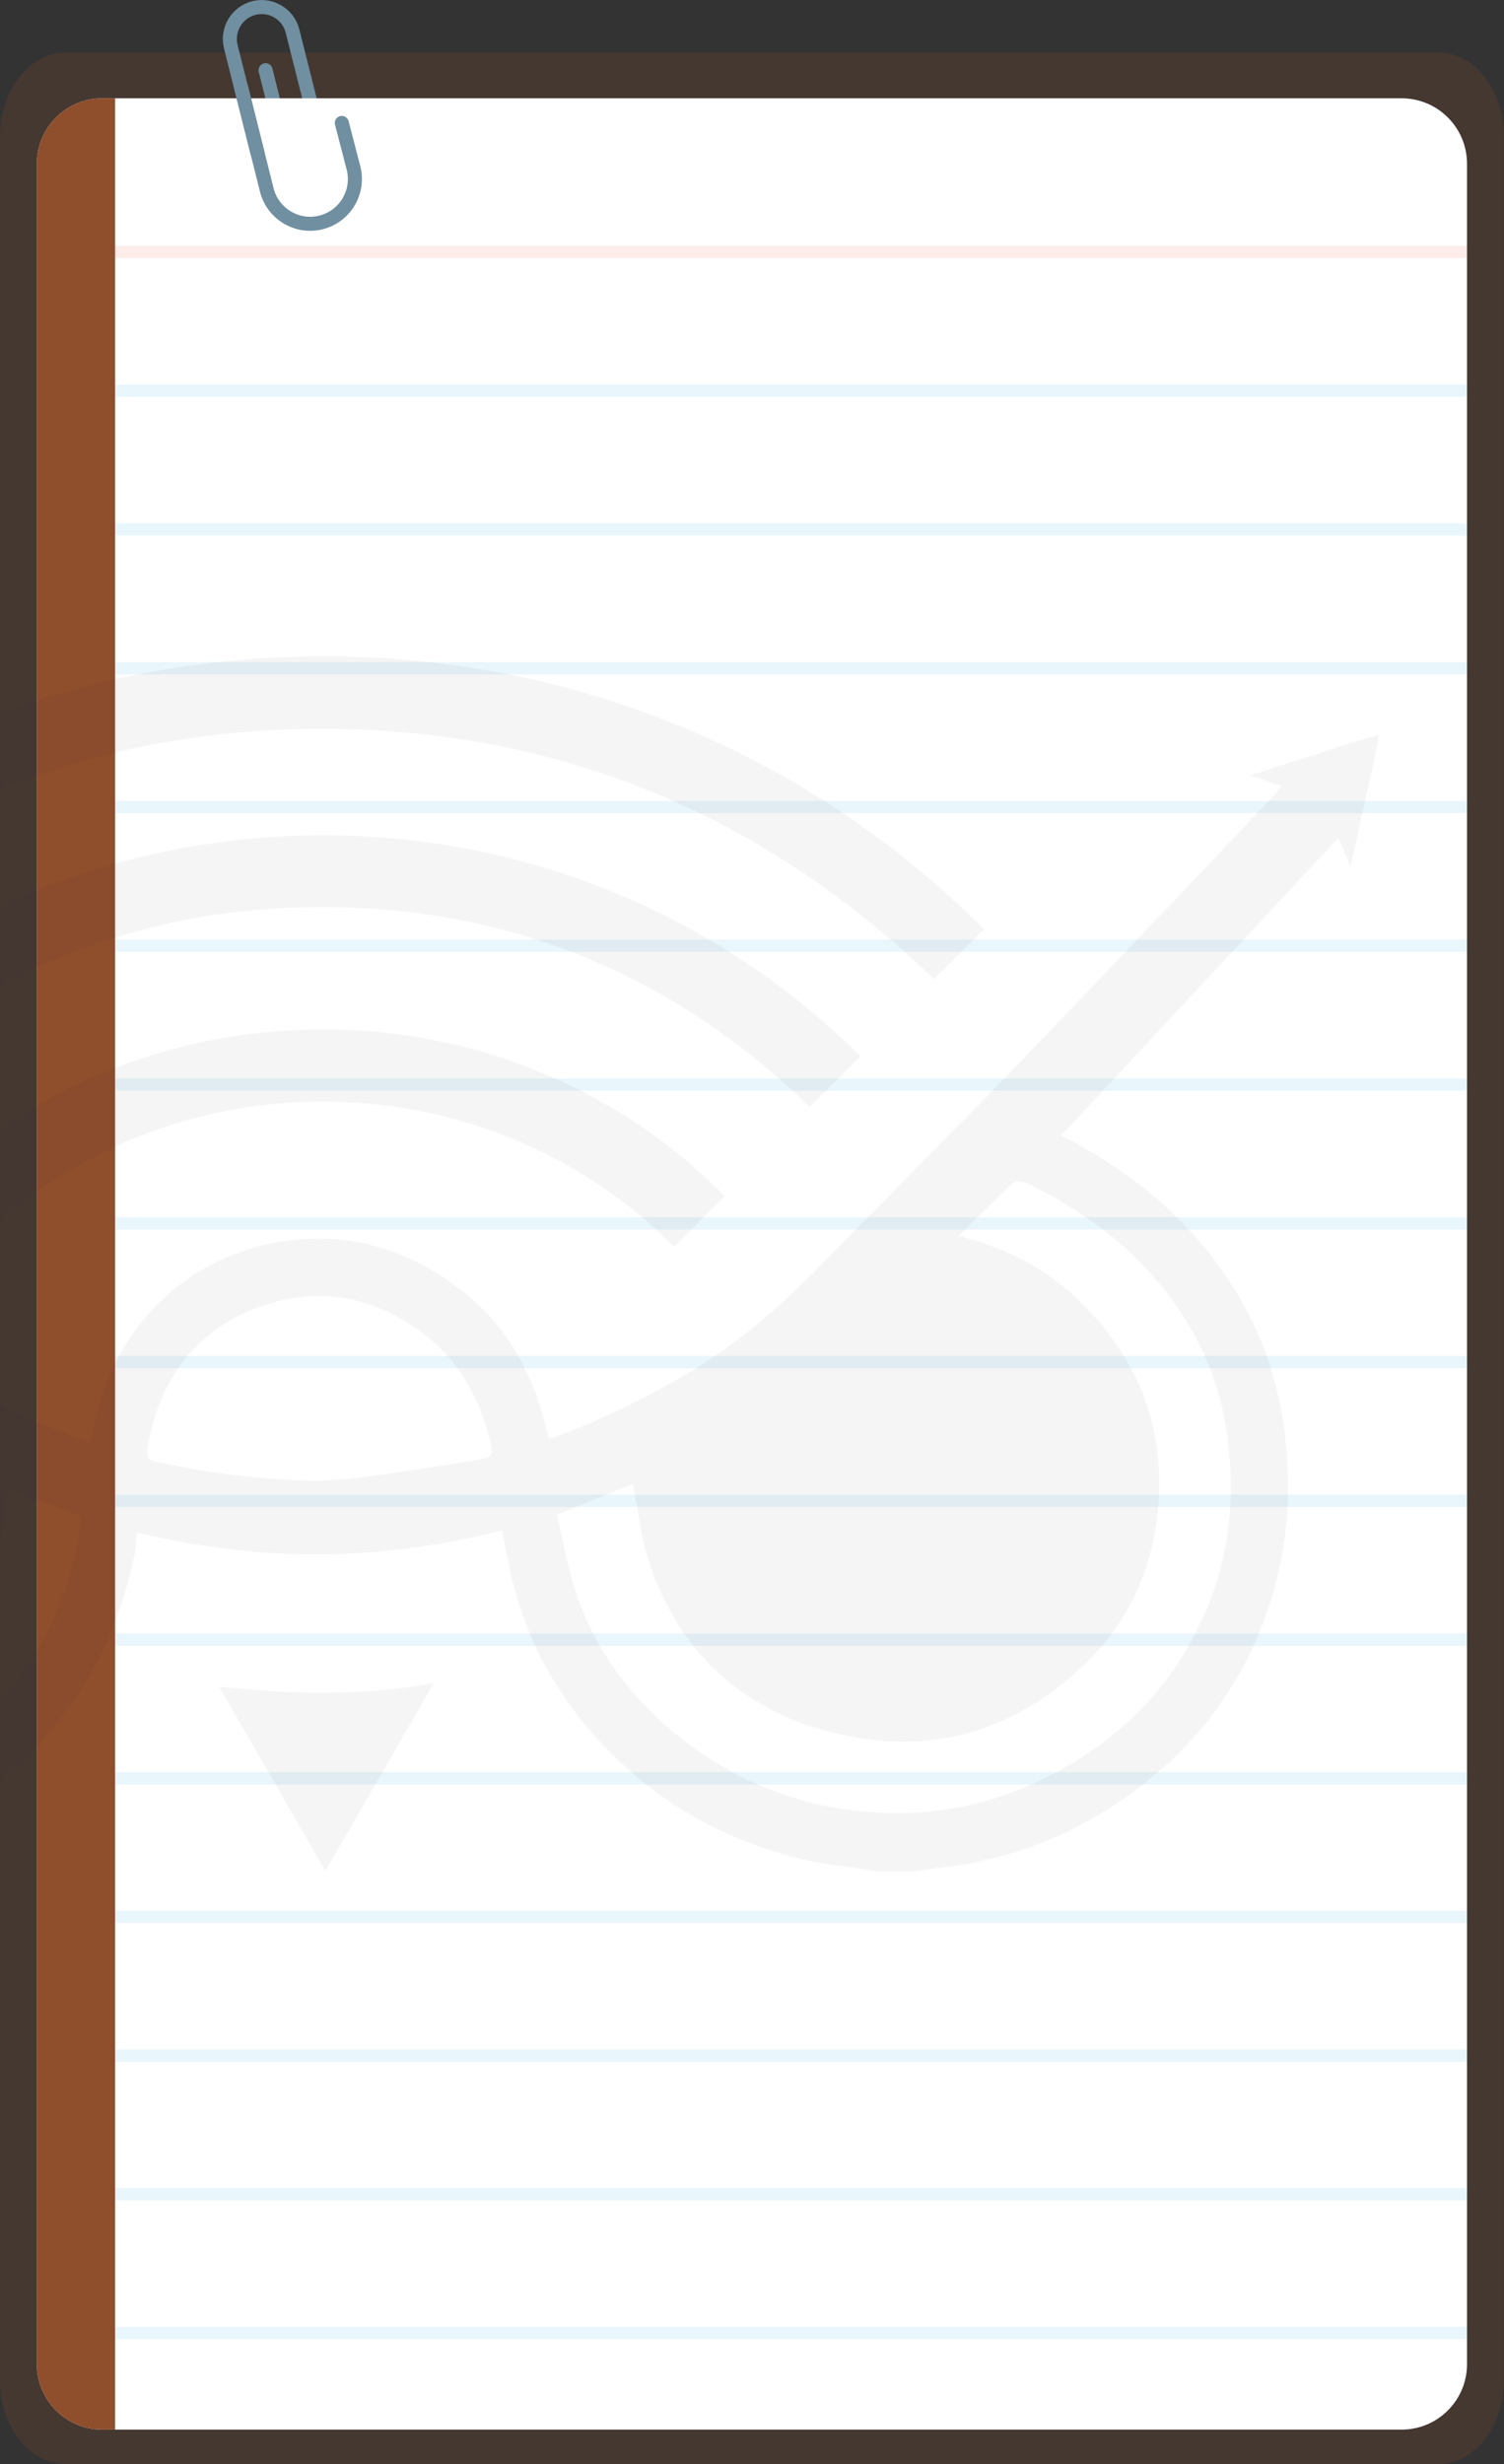 <?xml version="1.0" encoding="utf-8"?>
<!-- Generator: Adobe Illustrator 23.0.0, SVG Export Plug-In . SVG Version: 6.00 Build 0)  -->
<svg version="1.1" id="Layer_1" xmlns="http://www.w3.org/2000/svg" xmlns:xlink="http://www.w3.org/1999/xlink" x="0px" y="0px"
	 viewBox="0 0 857.5 1403.9" style="enable-background:new 0 0 857.5 1403.9;" xml:space="preserve">
<rect x="0" y="0" width="857.5" height="1403.9" fill="#333333" stroke="none"/>
<style type="text/css">
	.st0{opacity:0.2;fill:#8f4e2c;enable-background:new    ;}
	.st1{fill:none;stroke:#708FA0;stroke-width:8;stroke-linecap:round;stroke-miterlimit:10;}
	.st2{fill:#FFFFFF;}
	.st3{fill:#8f4e2c;}
	.st4{opacity:0.1;fill:none;stroke:#EF4230;stroke-width:7;stroke-miterlimit:10;enable-background:new    ;}
	.st5{opacity:0.1;fill:none;stroke:#26A6E0;stroke-width:7;stroke-miterlimit:10;enable-background:new    ;}
	.st6{opacity:5.000000e-02;}
	.st7{fill:#282828;}
</style>
<g id="Group_543" transform="translate(-111 -266.16)">
	<g id="Group_542">
		<g id="Group_303" transform="translate(2601.614 1431.667)">
			<path id="Rectangle_52" class="st0" d="M-2453.3-1135.5h782.8c20.6,0,37.3,21.3,37.3,47.6V190.8c0,26.3-16.7,47.6-37.3,47.6
				h-782.8c-20.6,0-37.3-21.3-37.3-47.6v-1278.7C-2490.6-1114.2-2473.9-1135.5-2453.3-1135.5z"/>
			<line id="Line_103" class="st1" x1="-2317" y1="-1120.7" x2="-2308.8" y2="-1087.9"/>
			<path id="Path_459" class="st1" d="M-2309.9-1092.1l1.9,7.8c1.4,5.4-1.9,10.9-7.4,12.3l0,0c-5.4,1.4-10.9-1.9-12.3-7.4l0,0
				l-1.9-7.8l-9.6-38.3"/>
			<path id="Rectangle_27" class="st2" d="M-2432.3-1109.5h740.8c20.6,0,37.3,16.7,37.3,37.3V181.5c0,20.6-16.7,37.3-37.3,37.3
				h-740.8c-20.6,0-37.3-16.7-37.3-37.3v-1253.7C-2469.6-1092.8-2452.9-1109.5-2432.3-1109.5z"/>
			<path id="Rectangle_28" class="st3" d="M-2432.3-1109.5h7.3l0,0V218.8l0,0h-7.3c-20.6,0-37.3-16.7-37.3-37.3l0,0v-1253.7
				C-2469.6-1092.8-2452.9-1109.5-2432.3-1109.5z"/>
			<g id="Group_301" transform="translate(-2425.028 -1021.965)">
				<line id="Line_104" class="st4" x1="0" y1="0" x2="770.9" y2="0"/>
				<line id="Line_105" class="st5" x1="0" y1="79.1" x2="770.9" y2="79.1"/>
				<line id="Line_106" class="st5" x1="0" y1="158.1" x2="770.9" y2="158.1"/>
				<line id="Line_107" class="st5" x1="0" y1="237.2" x2="770.9" y2="237.2"/>
				<line id="Line_108" class="st5" x1="0" y1="316.3" x2="770.9" y2="316.3"/>
				<line id="Line_109" class="st5" x1="0" y1="395.3" x2="770.9" y2="395.3"/>
				<line id="Line_110" class="st5" x1="0" y1="474.4" x2="770.9" y2="474.4"/>
				<line id="Line_111" class="st5" x1="0" y1="553.5" x2="770.9" y2="553.5"/>
				<line id="Line_112" class="st5" x1="0" y1="632.5" x2="770.9" y2="632.5"/>
				<line id="Line_113" class="st5" x1="0" y1="711.6" x2="770.9" y2="711.6"/>
				<line id="Line_114" class="st5" x1="0" y1="790.7" x2="770.9" y2="790.7"/>
				<line id="Line_124" class="st5" x1="0" y1="1027.7" x2="770.9" y2="1027.7"/>
				<line id="Line_115" class="st5" x1="0" y1="869.7" x2="770.9" y2="869.7"/>
				<line id="Line_123" class="st5" x1="0" y1="1106.7" x2="770.9" y2="1106.7"/>
				<line id="Line_121" class="st5" x1="0" y1="948.7" x2="770.9" y2="948.7"/>
				<line id="Line_122" class="st5" x1="0" y1="1185.7" x2="770.9" y2="1185.7"/>
			</g>
			<g id="Group_302" transform="translate(-2359.531 -1161.46)">
				<path id="Path_461" class="st1" d="M15.9,83.8L0.5,22.5C-1.9,12.8,4,3,13.7,0.5l0,0l0,0c9.7-2.4,19.6,3.5,22,13.2l0,0l6.8,27"/>
				<path id="Path_462" class="st1" d="M6.6,46.6L21,104.1c3.4,13.7,17.3,22,30.9,18.6l0,0c13.7-3.4,22-17.3,18.6-30.9L63.8,66"/>
			</g>
		</g>
	</g>
	<g>
		<g>
			<g>
				<g>
					<g id="Mask_Group_1" transform="translate(0 -40)">
						<g id="Group_3" transform="translate(-3070.983 659.545)" class="st6">
							<path id="Path_6" class="st7" d="M2812,472.9c2.6-12.7,4.8-25.6,7.9-38.2c7.2-29.5,21.2-55.5,40.8-78.5
								c31.4-37,70.6-62.1,116.7-77c4.4-1.4,7-0.7,10.1,2.6c23.3,24.3,46.5,48.8,70.4,72.5c26.7,26.6,54.5,51.9,86.8,71.9
								c27.8,17.2,56.8,31.6,88.8,42.3c1-4.1,1.9-7.8,2.7-11.7c10.9-53.7,52-94.2,106.4-102.8c38.2-6.1,72.7,4.5,103,28.2
								c26.8,21,41.5,49.6,48.8,82.3c0.2,0.7,0.5,1.4,0.8,2c27.9-9.7,54-22.8,79.3-37.7c27.5-16.2,51.3-36.7,73.5-59.3
								c33.2-34,66.9-67.6,100-101.7c29.7-30.5,59-61.3,88.3-92.1c24.2-25.3,48.2-50.7,72.2-76.1c1.3-1.4,2.5-2.9,4.4-5.2l-18.1-6
								c20.6-6.6,39.8-12.8,58.9-18.9c4.7-1.5,9.5-2.7,14.2-4c0,1.1,0,2.2-0.2,3.2c-4.1,19-8.2,38-12.4,57c-1,4.4-2,8.7-3.3,14.5
								l-7-16.2l-158,169.6c1.9,1,3.9,2,6,3.1c27.4,14.7,51.9,33.1,72.2,56.5c28,32.3,44.9,69.8,49.6,112.7
								c3.4,30.8,1.3,60.9-7.6,90.5c-14,46.1-40.9,83.3-79.7,111.6c-31.8,23.2-67.4,37.7-106.7,42.4c-5.9,0.7-11.7,1.7-17.6,2.5h-22
								c-1.9-0.4-3.7-1-5.5-1.2c-11-1.7-22.2-2.5-33-5c-49.8-11.4-91.9-36-125.1-75.1c-22.6-26.3-38.2-57.9-45.2-91.9
								c-1.5-7-2.7-14.1-4.1-21.2c-69.5,17.9-138.5,18.2-208.2,1.2c-0.3,3.1-0.4,5.6-0.7,8.1s-0.7,5.1-1.3,7.6
								c-12.4,54.4-39.7,99.2-85.1,132.3c-31.9,23.3-67.3,37.9-106.7,42.7c-5.7,0.7-11.3,1.7-16.9,2.5h-23.3
								c-1.6-0.5-3.2-0.9-4.9-1.2c-10.6-1.4-21.4-1.9-31.8-4.4c-67.7-16.3-119.9-53.6-153.1-115.5c-11.1-20.6-19.2-42.5-20.6-66.4
								c-0.5-8.9-2.4-17.7-3.7-26.6L2812,472.9z M3000.8,351.4c-10.6-11.2-20.5-21.8-30.6-32c-1-1-4.3-0.7-6.1,0.1
								c-35.1,15.5-65,37.7-87.2,69.3c-29.2,41.4-37.3,87.6-28.8,137c8.1,47.4,32.6,85.2,70.6,113.6c47.2,35.4,100.4,48,158.6,35.9
								c48.4-10.1,87.5-35.2,117-75c19.1-25.7,29.4-54.9,33.8-86.3c0.2-1.3-0.7-3.8-1.7-4.2c-13.1-5.1-26.2-9.9-39.8-15
								c-0.8,6.9-1.2,13.5-2.2,20c-5.7,36.8-23.3,66.9-52.3,90.1c-37.7,30.1-80.5,39.9-127.5,29.9c-36.2-7.7-65.7-26.6-87.9-56.5
								c-23.7-31.9-32.1-67.6-26.8-106.8c3.6-26.9,14.7-50.6,32-71.1C2942.5,375.9,2968.5,359.5,3000.8,351.4L3000.8,351.4z
								 M3499.5,509.6c3.4,14.4,5.9,29.4,10.6,43.7c10.5,31.7,29.3,57.9,54.9,79.4c32,26.8,68.8,42.5,110.1,46.2
								c34.1,3.2,68.5-2.9,99.4-17.7c46.3-22,79.8-56,98-104.1c10.5-27.8,13.2-56.6,10-86.1c-2.1-19.2-6.7-37.5-15-54.8
								c-20-42-52.9-71.2-93.7-92.3c-11.9-6.2-12-6-21.6,3.6c-7.6,7.5-15.2,15-23.5,23.1c2.9,0.9,4.5,1.4,6.1,1.9
								c22.6,6.4,43.1,17.1,60.2,33.1c35.5,33.3,52.2,74.1,47,123.1c-3.6,33.5-17.3,62.6-41.3,85.8c-39.1,37.9-86.3,52.2-139.6,40.3
								c-53.5-12-90.5-44.5-108.6-96.6c-5.1-14.7-6.5-30.8-9.7-46.1L3499.5,509.6z M3362,490.3c8.6-0.6,17.3-0.6,25.8-1.8
								c22.4-3.1,44.8-6.5,67.1-10.2c7.7-1.3,8.4-2.9,6.6-10.3c-6.1-24.9-17.8-46.5-38.7-62c-23-17-49-25-77.4-19.1
								c-44.8,9.4-72.5,40.2-79.4,85.8c-0.6,3.9,0.7,5.8,4.6,6.7C3300.8,486.1,3331.3,489.7,3362,490.3L3362,490.3z"/>
							<path id="Path_7" class="st7" d="M3016.2,205.3l-28.5-28.5C3185.4-24,3528.3-38.7,3742.9,176l-28.4,28.4
								c-96.5-92.8-212.7-142.5-348.4-142.5C3230.4,61.7,3114.2,111.2,3016.2,205.3z"/>
							<path id="Path_8" class="st7" d="M3087.8,277.7l-28.7-28.7c164.5-165.7,441.4-171.4,613.5-0.5l-29,28.7
								c-76.8-74.5-169.9-113.8-277.8-113.8C3258,163.4,3165.2,202.7,3087.8,277.7z"/>
							<path id="Path_9" class="st7" d="M3165.6,357c-9.8-9.7-19.3-19.2-28.8-28.7c119.2-123.4,330.1-130.3,458.3-0.2l-28.8,28.8
								C3455.9,246,3274.4,247.3,3165.6,357z"/>
							<path id="Path_10" class="st7" d="M3367.5,712.6l-60.6-105c41.1,4.4,81,5.6,122.4-2L3367.5,712.6z"/>
						</g>
					</g>
				</g>
			</g>
		</g>
	</g>
</g>
</svg>

